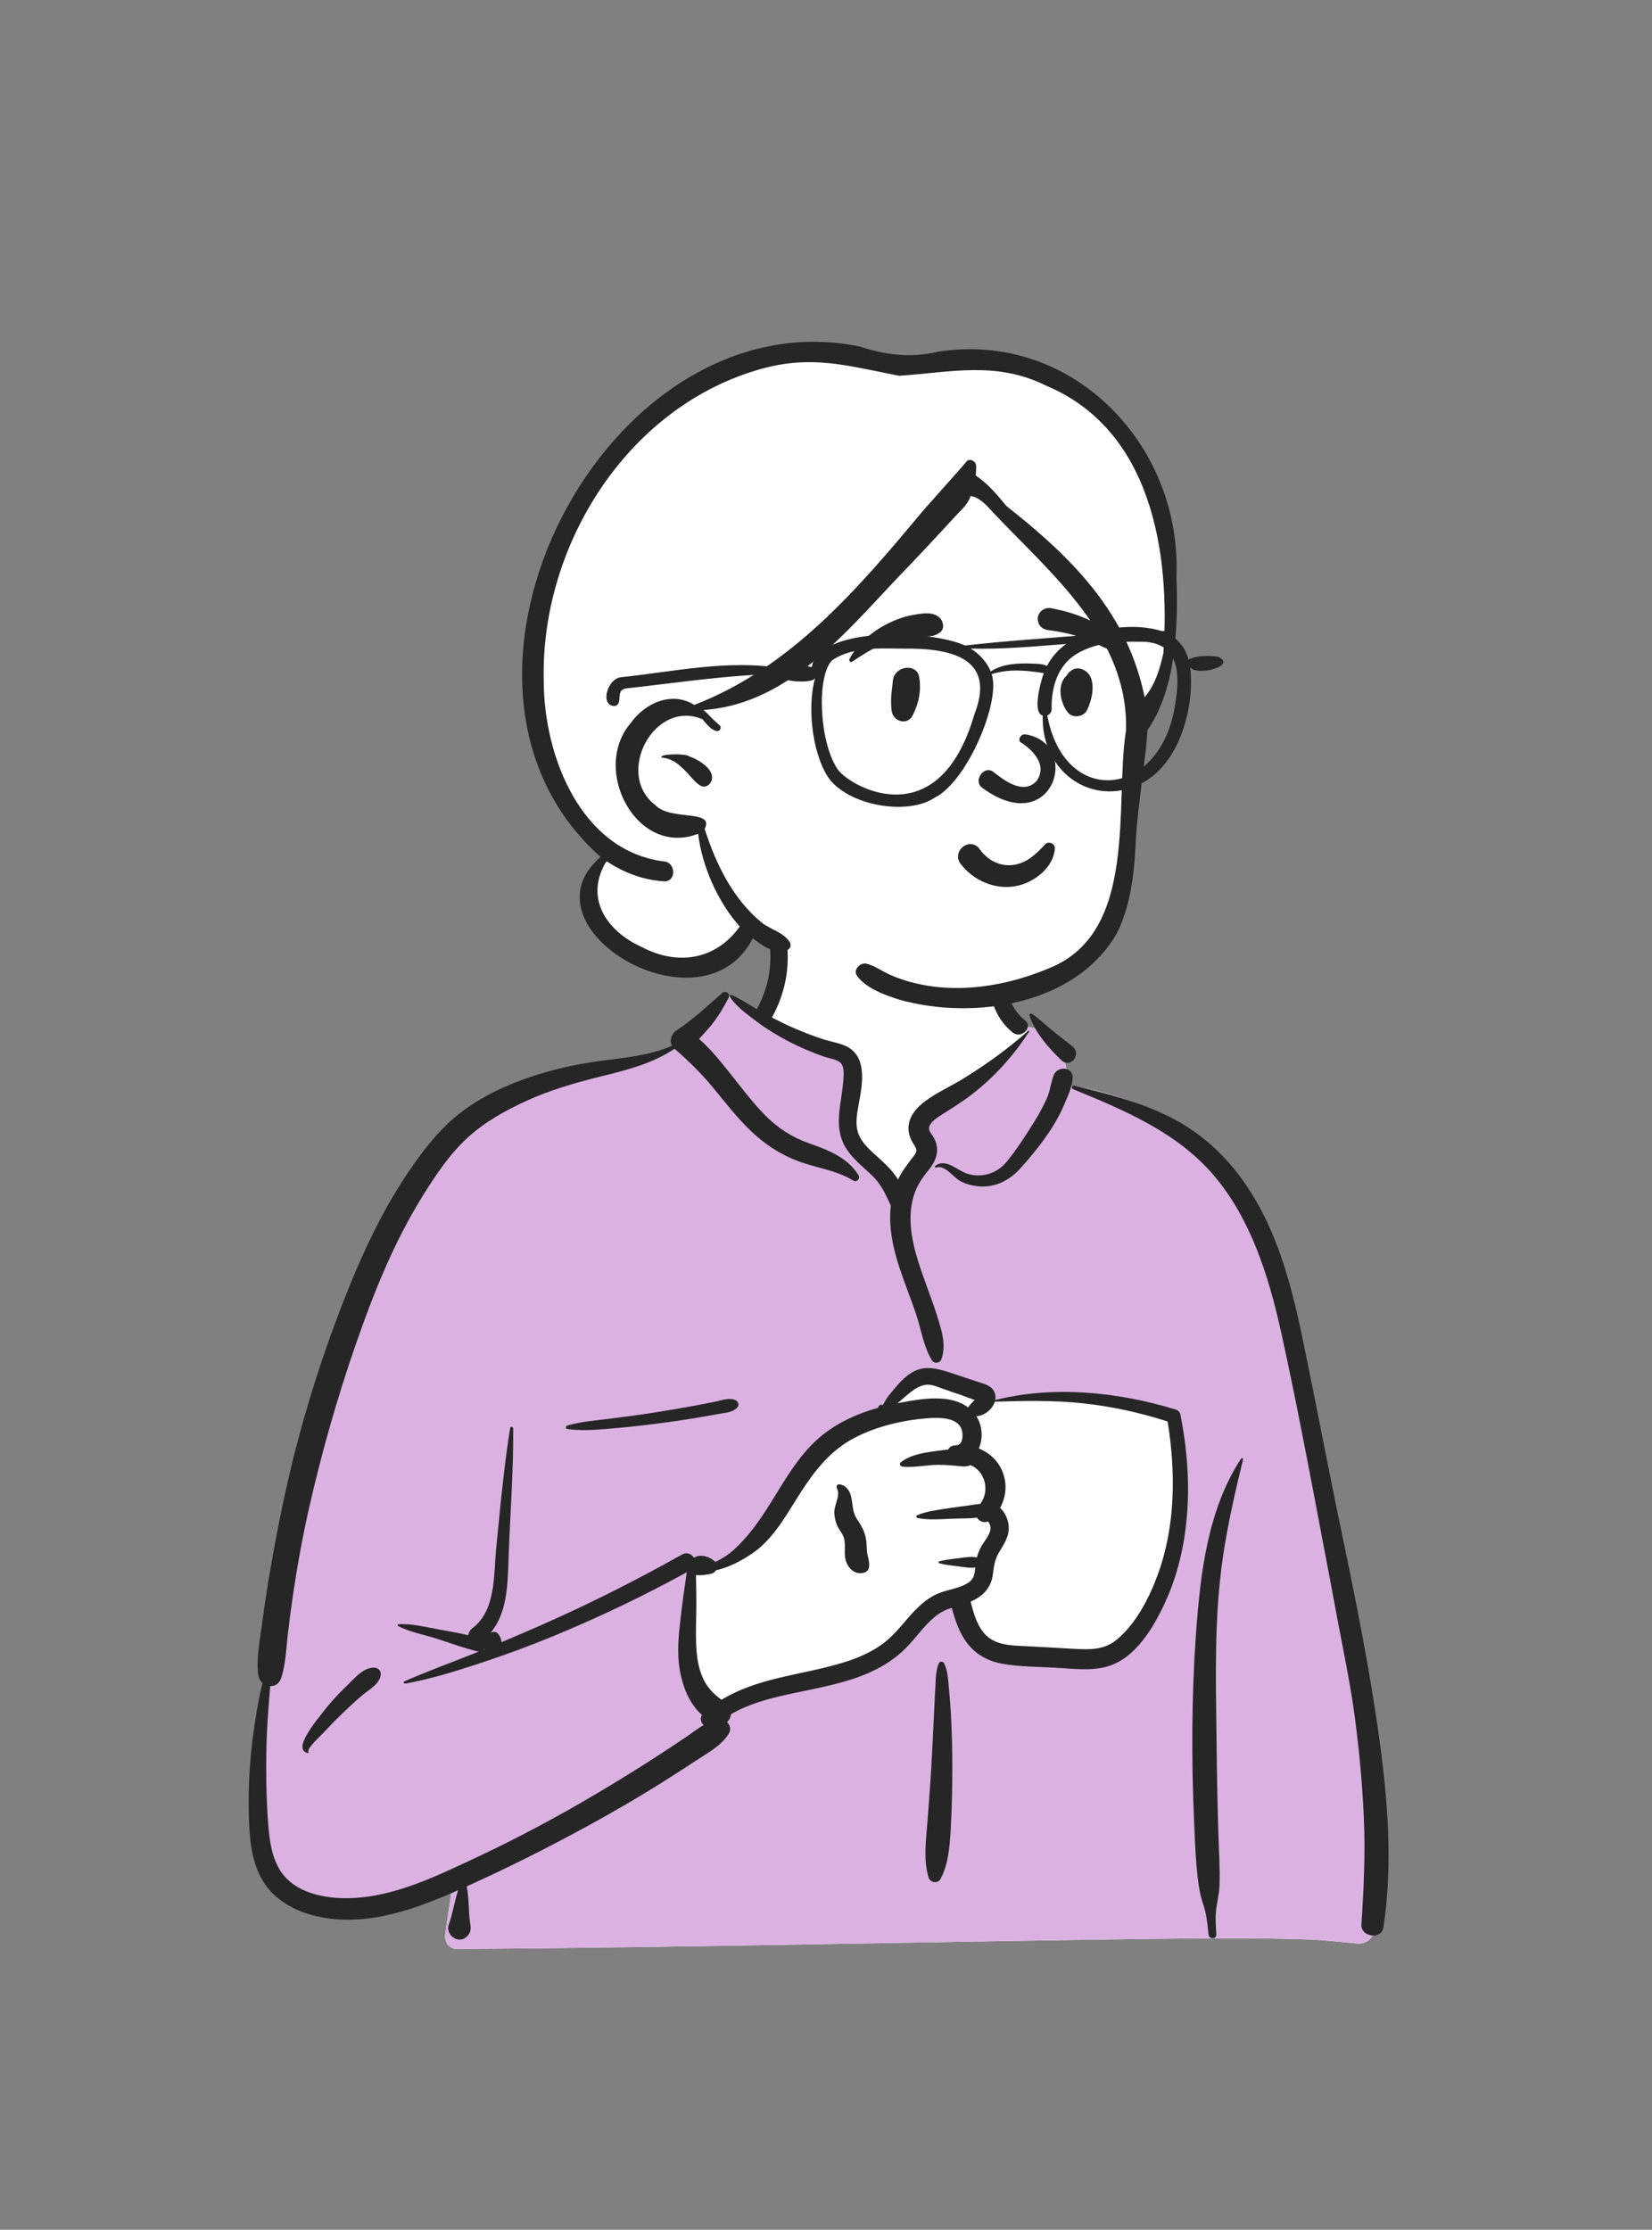 <svg width="1136" height="1533" viewBox="0 0 1136 1533" fill="none" xmlns="http://www.w3.org/2000/svg">
<rect x="0" y="0" width="1136" height="1533" fill="#808080" stroke="none"/>
<g clip-path="url(#clip0)">
<rect x="608" y="918" width="229" height="282" fill="white"/>
<path fill-rule="evenodd" clip-rule="evenodd" d="M541.207 642.173C565.892 623.376 627.865 614.923 654.211 633.022C680.233 651.197 683.07 680.589 695.196 707.627C706.637 702.232 725.53 709.958 728.847 720.574C732.961 725.581 733.146 739.649 735.983 746.38C859.425 766.029 878.166 862.267 893.024 971.525C912.68 1082.39 957.301 1193.02 937.93 1307.11C940.454 1310.76 942.444 1314.31 944.284 1318.53C948.693 1326.03 943.014 1336.65 934.121 1336.24C922.61 1335.22 911.213 1333.84 899.648 1333.41C867.588 1332.3 835.499 1332.43 803.427 1332.84L799.054 1332.9C637.421 1334.91 475.797 1338.87 314.157 1339.93C308.293 1339.93 305.422 1334.68 306.205 1329.49C307.782 1319.04 309.245 1308.59 310.772 1298.14C272.54 1308.24 231.896 1310.78 193.772 1299.2C191.105 1296.49 199.986 1297.96 201.395 1297.55C166.309 1273.57 176.787 1223.07 179.895 1186.69C199.221 1062.04 206.034 924.118 280.703 817.751C313.006 774.343 360.365 739.975 414.784 732.242L416.294 732.036C432.206 729.914 449.94 729.231 463.852 720.574C479.499 708.083 486.167 685.002 502.629 684.786C508.064 684.715 515.459 691.592 523.416 696.26C524.01 685.99 529.545 677.322 530.767 669.359L530.866 668.678C532.141 659.394 530.395 651.041 541.207 642.173ZM806.495 974.819C771.805 950.719 682.192 962.828 680.14 964.178C675.623 967.149 673.678 967.411 671.235 971.269C668.823 971.589 666.413 971.921 664.005 972.263C659.174 973.841 662.754 979.783 668.334 977.663C664.978 992.138 674.855 1002.43 678.787 1016.74C680.064 1021.39 678.833 1029.74 678.787 1034.49C679.168 1040.54 685.861 1047.69 684.745 1053.77C680.78 1075.35 659.262 1096.41 668.334 1117.35C674.344 1129.18 692.42 1135.21 704.438 1139.23C729.337 1148.78 772.721 1138.87 787.188 1117.35C794.905 1105.88 803.845 1076.93 808.446 1067.95L809.465 1053.71C811.98 1018.3 814.217 980.183 806.495 974.819Z" fill="white"/>
<path fill-rule="evenodd" clip-rule="evenodd" d="M501.345 684.851L511.273 690.943L568.931 719.445C580.109 722.575 585.698 726.326 585.698 730.698V775.217C585.698 781.174 596.188 794.677 617.167 815.723L636.548 796.402L636.115 793.872C634.271 782.972 633.348 775.68 633.348 771.997C633.348 768.037 652.31 753.001 690.234 726.891L706.825 711.271L705.056 705.891C715.285 706.375 726.379 712.675 728.847 720.574C732.961 725.581 733.146 739.649 735.983 746.38C859.425 766.029 878.166 862.267 893.024 971.525C912.68 1082.39 957.301 1193.02 937.93 1307.11C940.454 1310.76 942.444 1314.31 944.284 1318.53C948.693 1326.03 943.014 1336.65 934.121 1336.24C922.61 1335.22 911.213 1333.84 899.648 1333.41C867.588 1332.3 835.499 1332.43 803.427 1332.84L799.054 1332.9C637.421 1334.91 475.797 1338.87 314.157 1339.93C308.293 1339.93 305.422 1334.68 306.205 1329.49C307.782 1319.04 309.245 1308.59 310.772 1298.14C272.54 1308.24 231.896 1310.78 193.772 1299.2C191.105 1296.49 199.986 1297.96 201.395 1297.55C166.309 1273.57 176.787 1223.07 179.895 1186.69C199.221 1062.04 206.034 924.118 280.703 817.751C313.006 774.343 360.365 739.975 414.784 732.242L416.294 732.036L417.815 731.838C433.328 729.863 450.381 728.956 463.852 720.574C479.086 708.413 485.809 686.213 501.345 684.851ZM639.502 946.156C633.847 946.156 622.265 954.938 604.757 972.502L603.214 973.215C582.05 983.046 568.028 991.574 561.151 998.799L560.905 999.06C553.958 1006.51 540.199 1026.33 519.63 1058.52L489.844 1076.13H478.573L470.549 1134.34L489.844 1175.9L533.547 1161.18L604.757 1142.41L645.619 1100.95L668.669 1093.21C665.872 1101.29 664.859 1109.33 668.334 1117.35C674.344 1129.18 692.42 1135.21 704.438 1139.23C729.337 1148.78 772.721 1138.87 787.188 1117.35C794.905 1105.88 803.845 1076.93 808.446 1067.95L809.765 1049.45C812.143 1015.3 813.909 979.968 806.495 974.819C771.805 950.719 682.192 962.828 680.14 964.178C675.623 967.149 673.678 967.411 671.235 971.269L669.97 971.439L677.082 961.794L674.564 960.449C656.596 950.92 644.909 946.156 639.502 946.156ZM668.334 977.663C665.121 991.52 674.037 1001.55 678.253 1014.93L667.48 994.308L667.479 977.931C667.758 977.862 668.043 977.774 668.334 977.663Z" fill="#DBB1E2"/>
<path fill-rule="evenodd" clip-rule="evenodd" d="M496.585 682.698C498.979 680.577 502.524 683.242 501.002 686.107C497.582 692.546 494.074 698.647 489.484 704.339C486.701 707.79 483.72 711.054 480.699 714.282C488.452 720.989 495.101 729.316 501.38 737.12C509.409 747.101 517 757.505 526.013 766.638C534.901 775.646 544.73 781.942 556.614 786.141L559.014 786.974C570.952 791.165 583.711 796.825 590.441 808.128C591.768 810.357 589.096 813.111 586.85 811.72C575.157 804.48 561.418 803.024 548.69 798.24C536.395 793.619 525.677 786.507 516.207 777.43C506.753 768.368 498.815 758.058 490.535 747.966C482.347 737.987 473.531 729.464 463.846 721.021C448.9 731.076 431.84 735.451 414.493 739.748L412.6 740.216C395.232 744.516 377.957 749.51 361.663 756.998C347.297 763.599 333.167 771.482 321.465 782.224C309.043 793.624 299.375 808.184 290.526 822.423C270.732 854.279 256.816 889.179 244.565 924.503C231.823 961.245 221.165 998.723 212.561 1036.65C208.185 1055.94 204.631 1075.36 201.71 1094.93C200.304 1104.35 199.055 1113.79 197.958 1123.25C196.787 1133.36 196.518 1143.75 193.418 1153.47C192.089 1157.63 188.951 1159.36 185.81 1159.22L185.172 1167.19C184.326 1177.83 183.537 1188.47 183.271 1199.18C182.829 1216.98 183.029 1234.72 184.309 1252.48L184.491 1254.9C185.497 1267.87 187.745 1282.43 197.492 1291.92C207.586 1301.75 223.109 1304.84 236.714 1305.02C268.401 1305.43 298.903 1290.46 326.943 1277.33C355.821 1263.8 383.91 1248.78 411.326 1232.5C425.288 1224.21 439.099 1215.64 452.734 1206.82C459.425 1202.49 466.069 1198.09 472.663 1193.61C476.44 1191.05 480.019 1188.24 483.864 1185.97C481.98 1184.22 481.139 1181.46 482.717 1179.05C471.602 1169.4 466.975 1152.19 466.435 1138.25C465.997 1127.01 467.653 1115.8 468.959 1104.66C469.618 1099.04 470.432 1093.43 471.277 1087.84C471.611 1085.63 471.866 1083.27 472.256 1080.94C442.243 1097.43 411.389 1112.12 379.718 1125.17C363.484 1131.86 347.042 1137.87 330.373 1143.38L326.994 1144.49C311.2 1149.66 295.028 1154.55 278.701 1157.5C277.828 1157.66 277.119 1156.37 278.051 1155.96C293.963 1148.94 310.426 1143.02 326.577 1136.55L329.231 1135.47C328.926 1135.45 328.61 1135.41 328.28 1135.33C318.808 1133.05 309.41 1129.52 300.12 1126.56C291.498 1123.8 281.811 1122.08 273.752 1117.92C273.132 1117.6 273.479 1116.74 274.083 1116.7C283.141 1116.07 292.974 1118.71 301.855 1120.26L305.191 1120.85C310.78 1121.83 316.493 1122.89 322.055 1124.27C322.256 1122.41 323.297 1120.54 324.778 1119.44C341.075 1107.37 339.42 1083 341.163 1065.02L342.455 1051.68C344.728 1028.32 347.134 1004.97 350.788 981.788C350.983 980.55 352.898 980.905 352.906 982.074C353.094 1010.81 350.925 1039.41 349.838 1068.1L349.669 1072.81C349.068 1090.51 348.597 1108.89 337.448 1122.51C339.007 1121.6 341.115 1121.6 342.378 1123.11C343.93 1124.95 344.826 1127.03 344.798 1129.06C354.873 1124.84 364.904 1120.5 374.886 1116.08C406.979 1101.86 438.399 1085.95 468.988 1068.74C472.28 1066.88 475.409 1068.34 477.037 1070.78L477.271 1070.75C477.311 1070.74 477.351 1070.74 477.392 1070.74L477.625 1070.73C477.634 1070.73 477.643 1070.73 477.651 1070.73C481.957 1068.36 487.823 1070.05 491.518 1073.5C491.627 1073.6 491.72 1073.72 491.817 1073.83C496.495 1071.73 500.863 1068.89 504.827 1065.3C512.939 1057.95 519.81 1048.85 525.8 1039.74C536.831 1022.95 546.201 1004.28 561.102 990.456C573.209 979.227 588.219 972.236 603.966 967.847C603.9 967.387 604.076 966.897 604.394 966.571C605.203 965.742 605.78 965.455 606.825 965.958C606.908 965.999 606.958 966.055 606.992 966.115L608.528 963.49C609.367 962.065 610.228 960.63 610.527 960.253C612.315 958.002 614.155 955.768 616.023 953.581C619.19 949.878 622.799 946.224 626.978 943.656C636.128 938.035 645.746 941.216 655.154 944.288C660.837 946.145 666.503 948.062 672.177 949.947L672.762 950.139C676.993 951.498 681.944 952.687 683.836 957.169C684.585 958.943 684.701 960.784 684.352 962.57C724.536 952.351 769.167 957.046 808.38 969.042C809.885 969.502 811.388 970.74 811.706 972.366C816.198 995.407 818.2 1019.04 816.167 1042.47C814.412 1062.7 809.93 1082.52 801.484 1101.04L801.004 1102.09C793.067 1119.25 780.486 1140.41 761.273 1145.78C749.672 1149.03 736.841 1147.12 725.01 1146.52C713.51 1145.94 701.757 1145.86 690.367 1144.05C680.223 1142.44 671.335 1137.89 665.066 1129.65C659.658 1122.53 656.81 1113.93 654.477 1105.38C653.409 1105.72 652.348 1106.08 651.304 1106.49C646.897 1108.21 643.163 1110.98 639.787 1114.25C632.658 1121.16 627.128 1129.54 619.669 1136.13C612.917 1142.09 605.223 1146.73 596.97 1150.3C579.868 1157.69 561.522 1160.64 543.433 1164.56L542.172 1164.83C528.553 1167.82 514.654 1171.49 502.634 1178.58C502.399 1180.67 501.448 1182.63 499.924 1183.92C502.044 1185.91 502.942 1189.06 501.079 1192.02C495.875 1200.28 486.911 1204.97 478.864 1210.26L478.341 1210.6C470.425 1215.85 462.44 1220.99 454.39 1226.03C438.025 1236.28 421.318 1245.96 404.375 1255.22C377.124 1270.1 349.288 1284.15 320.948 1296.88C322.649 1305.25 322.027 1313.88 323.305 1322.31L323.502 1323.51C324.048 1326.63 323.31 1329.25 321.156 1331.29L320.929 1331.5L320.933 1331.47L320.731 1331.66L320.663 1331.72L320.686 1331.7C320.437 1331.93 320.181 1332.14 319.92 1332.32L319.588 1332.53C317.513 1333.79 314.843 1333.78 312.719 1332.67L312.477 1332.53L312.069 1332.3C309.263 1330.68 307.328 1326.69 308.492 1323.51C311.353 1315.7 312.434 1307.37 315.076 1299.51L312.98 1300.44L310.217 1301.65C280.339 1314.57 247.151 1325.45 214.597 1316.64C200.213 1312.75 186.769 1304.51 179.572 1291.09C172.49 1277.89 171.489 1262.55 171.113 1247.86C170.649 1229.73 171.621 1211.32 174.012 1193.35C175.617 1181.28 177.558 1168.99 180.552 1157.05C179.012 1155.69 177.88 1153.74 177.581 1151.33C176.168 1139.92 178.641 1128.06 180.155 1116.72C181.634 1105.64 183.268 1094.58 185.116 1083.56C188.847 1061.3 193.182 1039.09 198.229 1017.09C207.211 977.941 219.072 939.486 233.352 901.95L234.602 898.681C247.798 864.372 263.076 830.795 284.351 800.654C294.528 786.234 305.286 773.16 319.666 762.769C333.138 753.033 348.334 746.023 364.016 740.665C379.715 735.303 395.851 731.71 412.272 729.475C428.949 727.205 446.552 725.813 462.109 718.973C460.141 715.445 461.829 710.682 465.142 708.494C476.288 701.13 486.595 691.55 496.585 682.698ZM853.39 1002.92C853.857 1002.21 854.966 1002.66 854.761 1003.5C849.34 1025.71 844.251 1047.96 840.928 1070.59C834.93 1111.44 836.033 1152.83 836.523 1193.98L836.548 1196.11C836.8 1218.27 837.15 1240.44 837.883 1262.6C838.253 1273.8 838.985 1285.1 838.587 1296.31C838.37 1302.39 836.75 1308.13 836.176 1314.14C835.673 1319.39 836.121 1324.72 836.372 1329.98C836.54 1333.48 831.38 1333.33 831.029 1329.98L830.58 1325.65C829.997 1320.17 829.277 1314.73 827.481 1309.48C825.322 1303.18 824.286 1296.98 823.537 1290.36C822.39 1280.21 821.88 1269.96 821.437 1259.75L821.134 1252.68C819.285 1209.97 819.35 1167.07 822.343 1124.41L822.562 1121.36C825.526 1081.04 830.669 1037.47 853.39 1002.92ZM737.835 748.773C736.419 748.191 736.915 746.05 738.483 746.423L741.335 747.103C762.229 752.108 782.745 757.53 802.247 766.843C821.762 776.161 838.284 790.072 851.412 807.178C876.932 840.429 887.537 880.839 895.909 921.211C905.213 966.072 913.684 1011.1 923.069 1055.94L924.812 1064.3C933.496 1106.07 941.695 1147.86 947.736 1190.13L948.17 1193.19C954.263 1236.65 957.927 1281.62 951.279 1325.19C949.964 1333.81 935.618 1331.67 936.179 1323.15C937.799 1298.53 938.959 1274.03 937.838 1249.36C936.716 1224.67 934.401 1200.1 930.95 1175.63C928.046 1155.04 923.717 1134.71 919.886 1114.28L919.285 1111.05C916.077 1093.68 912.77 1076.32 909.47 1058.97L904.539 1032.98C897.148 994.065 889.612 955.118 881.097 916.449L880.592 914.174C872.259 876.972 859.974 838.002 834.979 808.46C809.614 778.479 773.303 763.38 737.835 748.773ZM645.668 1143.37C646.278 1142.01 648.412 1142.16 649.068 1143.37C651.639 1148.11 651.924 1154.17 652.41 1159.52L652.461 1160.07C653.079 1166.6 653.626 1173.16 653.961 1179.71C654.596 1192.15 654.9 1204.58 654.861 1217.03C654.821 1229.79 654.564 1242.54 653.876 1255.29L653.69 1258.7C653.062 1269.78 652.008 1282.13 646.745 1291.82C644.832 1295.34 639.629 1294.3 638.521 1290.74C634.891 1279.09 636.755 1265.27 637.686 1253.33L638.409 1244.01C639.125 1234.7 639.808 1225.38 640.349 1216.05C641.091 1203.29 641.703 1190.52 642.292 1177.75C642.484 1173.6 642.691 1169.46 642.909 1165.31L643.245 1159.09C643.532 1153.89 643.508 1148.18 645.668 1143.37ZM237.521 1159.89L239.127 1158.34C244.06 1153.51 250.294 1146.08 257.587 1146.54C260.495 1146.72 262.348 1149.13 261.745 1152C260.457 1158.11 254.218 1161.29 249.727 1165.02C244.807 1169.11 240.17 1173.48 235.542 1177.89C231.436 1181.81 227.487 1185.83 223.634 1189.98L222.193 1191.54C220.811 1193.05 210.974 1201.95 212.038 1204.26L212.096 1204.36C212.392 1204.8 211.899 1205.41 211.408 1205.25C207.16 1203.91 207.425 1200.27 209.031 1196.58C212.117 1189.49 217.521 1182.94 222.24 1176.88C226.946 1170.85 232.04 1165.22 237.521 1159.89ZM661.062 982.137C657.777 974.373 645.676 974.536 638.806 975C621.506 976.169 602.788 980.546 587.395 988.632C571.436 997.015 560.686 1010.45 551.068 1025.3L550.618 1026C541.243 1040.57 532.214 1057.82 517.534 1067.84C510.057 1072.95 501.326 1077.61 492.254 1079.63C491.631 1080.72 490.622 1081.59 489.299 1081.9L488.684 1082.04C486.1 1082.61 482.086 1083.25 478.619 1082.87C478.642 1084.56 478.624 1086.25 478.667 1087.85C478.789 1092.46 478.841 1097.08 478.841 1101.69C478.843 1111.35 478.324 1121.02 478.727 1130.68C479.084 1139.21 480.29 1148.14 484.39 1155.77C487.397 1161.37 491.366 1165.08 496.157 1168.61C507.943 1161.43 521.27 1157.05 534.796 1153.76C551.154 1149.78 567.903 1147.12 583.889 1141.72C591.583 1139.13 598.98 1135.72 605.682 1131.11C612.795 1126.2 618.228 1119.56 623.818 1113.07L624.691 1112.06C630.396 1105.52 636.621 1099.26 644.684 1095.71C651.627 1092.66 660.778 1092.11 666.849 1087.39C670.023 1084.91 670.289 1081.32 670.623 1077.65C666.735 1078.2 662.619 1077.31 658.744 1076.86L656.736 1076.62C653.072 1076.19 649.492 1075.71 645.885 1074.78C645.215 1074.6 645.215 1073.59 645.885 1073.42C650.148 1072.32 654.373 1071.85 658.744 1071.34L659.77 1071.21C663.724 1070.69 667.881 1069.91 671.76 1070.78C672.456 1068.13 673.461 1065.6 674.871 1063.07C676.85 1059.51 680.595 1055.48 681.101 1051.33C681.252 1050.08 680.963 1048.62 680.378 1047.52L680.176 1047.15C679.93 1046.71 679.639 1046.26 679.213 1045.99C679.166 1046.04 679.066 1046.11 678.849 1046.18C675.864 1047.12 673.26 1045.65 671.878 1043.4C666.011 1044.13 659.608 1043.89 654.106 1044.13L648.543 1044.4C642.598 1044.67 636.384 1044.79 630.799 1043.59C630.019 1043.42 629.783 1042.12 630.564 1041.79C637.431 1038.85 645.761 1037.92 653.113 1036.79C657.219 1036.16 661.355 1035.68 665.473 1035.12C668.215 1034.75 671.125 1034.14 673.966 1033.99C681.089 1025.13 677.251 1011.14 667.338 1007.32C663.727 1008.91 660.48 1007.98 656.535 1007.65C652.597 1007.31 648.649 1007.08 644.695 1007.1C636.772 1007.13 628.376 1009.21 620.53 1008.32C619.254 1008.17 618.068 1006.47 619.337 1005.44C625.342 1000.54 633.95 998.937 641.573 997.893L643.154 997.681C645.71 997.346 648.818 996.857 652.042 996.566C652.771 995.144 654.079 994.069 656.044 993.802C656.628 993.722 657.215 993.675 657.801 993.625L657.792 993.567C662.584 993.337 662.376 985.243 661.062 982.137ZM332.993 1133.56C332.908 1133.69 332.815 1133.82 332.717 1133.94L332.565 1134.11L333.353 1133.79L332.993 1133.56ZM744.684 964.788C724.514 962.621 704.315 963.078 684.085 963.66C682.467 968.952 676.835 973.462 671.378 973.632C675.652 980.137 676.093 988.941 673.096 995.84C679.459 998.373 684.941 1002.92 688.268 1009.4C692.884 1018.39 692.28 1028.38 687.719 1036.68C691.612 1040.21 693.909 1045.93 693.679 1051.33C693.422 1057.34 689.837 1062.48 686.858 1067.46C683.639 1072.84 683.531 1077.59 682.542 1083.62C681.095 1092.45 675.141 1097.8 667.48 1101.14L667.887 1102.75C669.862 1110.43 672.319 1118.55 677.965 1124.17C685.226 1131.4 696.492 1131.33 706.087 1131.79L706.549 1131.81C715.335 1132.25 724.117 1132.77 732.899 1133.27L739.487 1133.63C749.599 1134.19 759.31 1134.26 767.565 1127.57C781.042 1116.66 790.281 1098.6 796.129 1082.61C808.403 1049.06 808.549 1012.23 802.916 977.285C784.021 971.195 764.416 966.908 744.684 964.788ZM576.945 1020.46L577.093 1020.47C581.246 1020.94 584.099 1024.31 585.115 1028.3C586.591 1034.09 585.867 1039.34 589.418 1044.57C593.071 1049.95 595.317 1054.26 595.848 1060.91C596.066 1063.65 595.966 1066.38 596.575 1069.05L597.017 1070.93C597.486 1072.93 597.869 1074.86 597.636 1077.01C597.423 1078.96 596.469 1080.49 594.504 1081.12C588.101 1083.17 583.157 1078.45 581.503 1072.48C580.074 1067.33 581.982 1061.19 579.966 1056.35C578.849 1053.66 576.789 1051.42 575.625 1048.72C574.472 1046.04 573.893 1043.24 573.708 1040.33C573.357 1034.83 578.225 1028.22 575.509 1023.23C574.931 1022.17 575.586 1020.43 576.945 1020.46ZM491.892 963.662C496.228 962.781 501.147 960.762 505.423 962.44C507.621 963.304 508.707 965.984 506.85 967.847C503.626 971.079 498.94 971.259 494.597 972.021L494.215 972.09C489.08 973.04 483.936 973.941 478.785 974.795C469.094 976.4 459.38 977.819 449.632 979.025C439.62 980.264 429.58 981.367 419.526 982.197L415.634 982.516C407.141 983.195 398.304 983.708 389.971 982.407C388.76 982.218 388.955 980.455 389.971 980.146C399.1 977.383 409.114 976.642 418.552 975.473C428.586 974.228 438.603 972.913 448.594 971.353C458.569 969.795 468.531 968.123 478.456 966.275C482.942 965.441 487.421 964.57 491.892 963.662ZM648.346 954.79C644.542 953.443 640.355 951.447 636.233 952.115C629.122 953.267 622.794 960.194 617.167 964.756L619.992 964.207C634.452 961.428 653.6 958.434 665.737 967.627C665.768 967.574 665.793 967.521 665.828 967.468C666.807 965.98 667.943 964.819 669.181 963.546C669.3 963.435 669.414 963.319 669.527 963.202L670.195 962.49L668.667 961.961C665.392 960.803 661.512 959.309 660.899 959.09L660.857 959.075C656.681 957.661 652.501 956.263 648.346 954.79ZM529.545 651.716C528.95 644.063 540.861 644.126 541.451 651.716C542.738 668.286 539.009 684.699 530.983 699.226C530.924 699.332 530.859 699.426 530.797 699.526C535.817 702.138 540.894 704.644 546.084 706.884C552.723 709.75 559.487 712.36 566.372 714.574C572.6 716.578 580.273 717.369 585.509 721.539C596.55 730.331 592.402 748.577 590.278 760.404L589.946 762.271C588.889 768.357 588.124 774.601 590.69 780.442C593.43 786.681 598.971 791.309 603.914 795.773L604.912 796.678C609.291 800.668 614.295 805.515 617.507 810.923C620.439 804.861 624.436 799.907 628.662 794.33C631.677 790.35 629.531 789.038 627.365 785.15C625.28 781.408 624.262 777.419 624.914 773.15C626.117 765.266 632.418 759.571 638.69 755.292C646.097 750.241 654.364 746.499 662.021 741.8C677.755 732.146 693.078 721.108 706.883 708.849C707.264 708.51 707.924 708.954 707.619 709.417C696.714 726.004 683.927 740.337 668.212 752.503C661.84 757.436 655.146 761.528 648.407 765.83L646.47 767.073C643.764 768.826 640.389 771.168 639.166 774.152C637.935 777.153 640.56 779.419 641.973 781.905C646.46 789.8 644.295 797.166 638.976 803.861L638.728 804.169C633.442 810.683 629.436 816.741 627.52 825.063C623.403 842.94 629.137 861.561 635.14 878.344L635.377 879.005C638.624 888.051 642.075 897.031 644.896 906.222L645.672 908.763C648.228 917.22 650.321 925.561 647.454 934.254C646.479 937.211 642.446 937.91 640.771 935.127C634.862 925.313 633.389 913.503 629.685 902.713C626.075 892.197 621.93 881.871 618.443 871.312C613.953 857.717 610.948 843.083 612.579 828.823C612.531 828.74 612.478 828.662 612.438 828.574L611.295 826.074C608.178 819.304 605.168 813.392 599.5 807.996C593.588 802.367 587.171 797.384 582.519 790.57C572.414 775.769 578.663 759.304 579.884 743.12L580.024 741.136C580.245 737.775 580.367 733.209 578.172 730.883C575.703 728.265 569.913 727.597 566.637 726.438C558.171 723.442 549.828 719.951 541.882 715.759C534.318 711.769 526.991 707.361 520.169 702.197L516.711 699.596C511.255 695.48 505.598 690.984 501.942 685.381C501.52 684.736 502.237 683.695 503.001 684.004C509.105 686.481 514.682 690.421 520.393 693.849C520.482 693.64 520.585 693.429 520.702 693.217C527.768 680.429 530.674 666.261 529.545 651.716ZM724.528 739.331C726.96 732.662 738.044 733.177 737.602 741.101C737.263 747.189 734.679 752.684 732.315 758.211L732.063 758.803C729.623 764.562 726.805 769.969 723.433 775.247C716.99 785.337 709.443 794.701 701.382 803.538C694.074 811.55 684.482 816.449 673.429 815.635C668.772 815.292 664.071 814.107 659.99 811.781C655.143 809.017 649.879 800.718 643.695 802.728C643.097 802.922 642.539 802.046 643.056 801.631C650.195 795.882 658.298 804.796 665.133 806.944C675.432 810.179 686.001 806.602 692.63 798.276C699.551 789.583 705.921 779.85 711.738 770.385C714.692 765.579 717.387 760.591 719.715 755.45C722.064 750.261 722.598 744.622 724.528 739.331ZM707.927 698.289C707.627 697.368 708.771 696.492 709.58 697.018C714.271 700.072 718.336 704.107 722.663 707.644C727.464 711.568 732.3 715.412 737.211 719.197C744.37 724.716 736.067 734.876 729.765 728.847C721.141 720.6 711.696 709.816 707.927 698.289ZM682.172 666.009C684.078 658.661 695.349 661.691 693.707 668.954L693.653 669.175C690.542 681.172 694.973 693.386 704.432 701.163L704.78 701.445C710.764 706.234 702.286 714.606 696.361 709.863C683.426 699.511 678.045 681.926 682.172 666.009Z" fill="#262626"/>
</g>
<path fill-rule="evenodd" clip-rule="evenodd" d="M659.696 688.383C639.04 688.326 620.133 684.293 602.194 675.462C580.534 668.38 556.881 664.521 539.303 648.844C530.743 650.663 521.97 641.857 514.869 636.614C503.287 679.317 443.014 672.214 417.547 644.615C401.968 631.431 395.701 598.816 422.755 590.188C378.43 560.018 362.42 507.902 365.466 451.509C368.673 356.911 441.245 258.563 534.523 242.155C552.924 238.911 571.821 239.254 590.143 243.112C600.375 245.336 610.265 249.648 621.215 249.452C663.683 242.725 710.327 243.498 745.405 270.735C801.47 308.324 809.262 383.533 802.711 444.001L802.976 444.567C799.717 466.763 794.301 487.092 784.057 500.474C783.26 519.713 776.589 560.781 776.095 577.017C777.292 652.567 734.472 686.099 659.696 688.383Z" fill="white"/>
<path fill-rule="evenodd" clip-rule="evenodd" d="M514.598 256.357C552.855 243.387 576.997 250.088 612.7 257.251L614.9 257.69L618.363 258.368C654.188 255.96 685.047 248.08 719.636 265.275C791.607 295.599 804.927 379.308 799.97 449.212L799.676 450.512C797.332 460.711 794.034 471.249 787.102 479.356C775.466 421.959 738.057 384.068 692.056 347.889L690.412 345.896C684.7 338.995 678.47 331.826 670.938 326.958C671.185 324.727 671.308 322.491 671.268 320.286C671.213 317.24 666.873 314.678 664.61 317.327L664.178 317.863C661.224 321.456 645.708 338.727 637.856 347.59L636.877 348.697L634.508 351.396L630.508 356.194C587.337 407.915 541.8 459.837 477.411 484.661C461.982 474.883 443.265 483.493 433.623 497.268C406.225 529.27 437.985 589.614 480.096 573.244C482.653 595.376 493.705 620.326 508.7 637.02C492.27 659.991 465.985 664.136 441.397 651.135C417.395 640.389 401.863 617.833 416.597 592.883C416.906 592.703 417.225 592.529 417.549 592.359C428.846 599.912 442.01 604.861 455.623 605.863L456.655 605.932C465.158 606.334 465.023 592.914 456.393 592.227C399.318 584.957 373.979 519.64 373.922 468.418C371.497 378.251 427.589 285.48 514.598 256.357Z" fill="white"/>
<path fill-rule="evenodd" clip-rule="evenodd" d="M412.995 589.145C278.728 470.261 416.472 202.719 591.169 238.216C608.849 244.149 626.804 246.208 645.115 241.812C737.386 227.373 812.872 305.834 808.97 396.609C809.62 412.135 809.494 427.675 807.82 443.139C805.905 463.465 800.675 485.203 789.011 502.1C788.876 513.45 782.209 556.024 781.138 576.054L780.933 580.236C779.869 600.821 777.577 621.816 768.547 640.587C740.777 691.01 669.243 701.831 617.952 687.142L615.819 686.44C606.292 683.266 595.491 679.037 589.441 671.04C586.244 666.815 591.537 661.421 595.938 662.57C601.605 664.05 606.301 667.511 611.59 669.97C646.092 685.25 686.899 680.133 720.957 665.861L721.987 665.425C782.983 640.613 766.274 552.351 774.303 502.024C776.13 438.117 722.94 394.597 682.866 352.329L681.666 350.99C677.549 346.415 673.2 341.955 667.475 340.979C665.908 345.746 662.052 349.803 658.475 353.28L650.388 362.039C642.298 370.788 634.192 379.501 625.97 388.135C586.048 428.774 545.373 483.95 483.836 488.105C487.619 491.535 490.936 495.454 494.901 498.684C496.574 500.361 494.868 503.176 492.625 502.601C488.442 501.53 485.766 497.554 483.021 494.447C449.785 480.466 422.491 532.131 450.65 553.52C461.096 564.604 491.62 556.17 484.562 569.838C492.266 594.048 504.124 618.398 524.182 634.592C530.072 639.048 539.27 641.305 543.178 647.865C544.121 649.446 543.64 652.026 541.869 652.867C533.348 656.848 524.194 650.152 517.65 645.108C483.091 712.805 356.363 638.011 412.995 589.145ZM618.36 258.352L614.897 257.673C577.974 250.353 553.633 243.107 514.595 256.341C427.586 285.464 371.494 378.235 373.919 468.402C373.976 519.624 399.315 584.941 456.391 592.211C465.02 592.898 465.155 606.318 456.652 605.916L456.392 605.899C442.322 605.019 428.703 599.906 417.094 592.039C401.519 617.317 417.128 640.254 441.394 651.119C465.982 664.12 492.268 659.975 508.697 637.004C493.703 620.31 482.65 595.36 480.093 573.228C437.982 589.598 406.223 529.254 433.621 497.252C443.262 483.477 461.979 474.867 477.408 484.645C543.789 459.053 590.133 404.661 634.505 351.38L636.874 348.681C644.643 339.887 662.506 320.025 664.488 317.457C666.714 314.57 671.209 317.169 671.265 320.27C671.305 322.475 671.182 324.711 670.935 326.942C679.196 332.281 685.891 340.388 692.053 347.873C738.054 384.052 775.463 421.943 787.099 479.34C794.326 470.888 797.603 459.793 799.967 449.196C804.925 379.292 791.604 295.583 719.633 265.259C685.044 248.064 654.185 255.944 618.36 258.352ZM455.149 520.886C452.152 518.205 471.951 517.881 473.82 519.981L474.247 520.127C481.335 522.625 494.316 530.677 487.941 539.037C478.853 547.62 472.523 522.137 455.149 520.886Z" fill="#262626"/>
<path fill-rule="evenodd" clip-rule="evenodd" d="M677.587 606.927C670.864 604.184 664.866 599.61 660.481 593.766C658.957 591.735 658.561 589.59 658.881 587.628C659.241 585.421 660.546 583.422 662.326 582.081C664.112 580.735 666.345 580.072 668.504 580.41C670.381 580.704 672.248 581.731 673.727 583.862L674.035 584.288C676.642 587.815 680.04 590.709 683.91 592.574C687.641 594.372 691.814 595.211 696.132 594.723C704.356 593.794 710.024 589.346 716.049 583.307C716.796 582.544 717.543 581.758 718.294 580.959C718.768 580.234 719.426 579.769 720.157 579.524C720.968 579.253 721.886 579.269 722.726 579.562C723.537 579.845 724.262 580.381 724.747 581.095C725.209 581.773 725.471 582.61 725.386 583.574C724.835 589.833 721.562 595.419 716.914 599.805C711.752 604.677 704.909 608.047 698.466 609.229C691.368 610.531 684.136 609.598 677.587 606.927ZM701.814 510.367C709.366 514.957 720.872 525.66 712.748 537.04C703.186 547.073 689.418 535.569 682.634 530.366C676.343 526.334 669.275 536.704 675.112 541.413C724.136 577.708 744.031 511.567 705.634 504.97C701.406 504.243 699.836 508.947 701.814 510.367ZM613.963 468.146C614.798 457.79 630.57 455.438 632.139 465.686C633.544 474.866 631.89 483.299 627.755 491.564C623.804 499.46 613.874 495.777 613.123 488.587C612.116 478.949 613.444 474.589 613.963 468.146ZM734.027 463.561C736.226 460.681 739.401 458.715 743.205 459.826C755.09 463.299 751.587 480.172 747.413 488.385C745.145 492.845 737.814 493.976 734.501 490.049C729.101 483.645 726.515 470.856 733.38 464.548C733.566 464.222 733.773 463.893 734.027 463.561ZM627.588 422.83L629.465 422.502C635.273 421.497 642.494 420.532 646.603 425.201C648.782 427.677 649.532 432.279 646.603 434.649C641.451 438.819 635.755 437.203 629.581 437.556C624.493 437.848 619.603 438.69 614.702 440.091C603.95 443.164 595.189 448.774 586.006 454.934C584.801 455.742 583.571 454.201 584.146 453.074C589.447 442.691 599.72 434.162 610.01 428.963C615.502 426.188 621.512 423.886 627.588 422.83ZM723.193 418.179L724.63 418.473C740.267 421.742 760.583 428.271 767.988 443.631C768.271 445.803 767.972 446.268 767.73 446.572L767.649 446.673C767.45 446.933 767.29 447.291 766.349 447.587C766.087 447.525 765.824 447.459 765.557 447.389C762.163 446.499 759.477 445.274 756.877 444.002L754.058 442.613C750.788 441.01 747.488 439.465 743.992 438.324C736.53 435.89 728.854 434.175 721.06 433.26C719.37 433.061 717.744 432.491 716.46 431.514C715.242 430.587 714.311 429.302 713.887 427.595C713.337 425.386 713.495 423.714 714.68 421.721C715.572 420.224 716.847 419.187 718.311 418.591C719.804 417.984 721.503 417.841 723.193 418.179Z" fill="#262626"/>
<path fill-rule="evenodd" clip-rule="evenodd" d="M808.09 484.282C798.556 548.771 732.002 555.903 720.177 491.881C722.075 491.05 723.44 489.414 723.155 486.238C723.088 472.286 727.419 457.54 740.005 449.781C753.011 441.775 768.232 440.981 783.283 441.183C812.005 440.499 811.401 464.506 808.09 484.282ZM709.758 456.235C700.744 455.855 689.34 456.173 681.265 461.665C679.045 455.687 673.277 449.304 667.449 445.891C689.111 446.525 711.409 444.393 733.233 442.738C728.009 446.299 723.149 451.649 719.99 457.834C717.059 456.271 712.861 456.417 709.758 456.235ZM670.026 491.119C645.031 577.155 582.64 539.655 575.838 528.629C563.569 510.383 561.261 466.029 571.948 454.17C587.246 443.446 608.903 446.206 626.975 445.943C660.176 446.391 683.756 456.323 670.026 491.119ZM837.603 451.548C830.812 450.66 823.555 450.481 817.241 453.471C815.297 445.208 809.194 438.3 802.303 435.26C801.469 434.214 801.594 433.652 798.745 433.809C781.25 428.551 761.673 431.333 744.861 436.725C718.309 438.961 690.452 440.724 663.677 443.805C638.595 432.541 562.902 430.89 558.198 458.653C552.281 457.768 542.204 453.111 537.232 459.428C500.761 453.245 463.076 461.838 426.447 465.665C417.227 467.363 412.478 485.661 422.944 485.411C428.828 483.814 422.763 474.017 430.686 473.28C466.027 469.42 500.595 463.944 536.298 463.303C535.056 469.468 559.912 469.869 560.279 466.269C560.332 466.296 560.388 466.314 560.442 466.338C554.3 489.228 559.844 522.17 570.944 536.364C586.496 554.95 625.541 560.282 642.854 548.324C665.187 537.287 688.42 481.885 681.894 463.479C693.738 459.725 705.447 460.852 717.739 462.764C714.925 470.713 710.067 490.281 717.056 491.978C715.773 530.828 751.13 555.069 783.724 539.132C811.935 525.889 821.801 483.971 818.349 458.528C821.861 465.314 851.349 457.926 837.603 451.548Z" fill="#262626"/>
<defs>
<clipPath id="clip0">
<rect width="818" height="733" fill="white" transform="translate(147 639)"/>
</clipPath>
</defs>
</svg>
